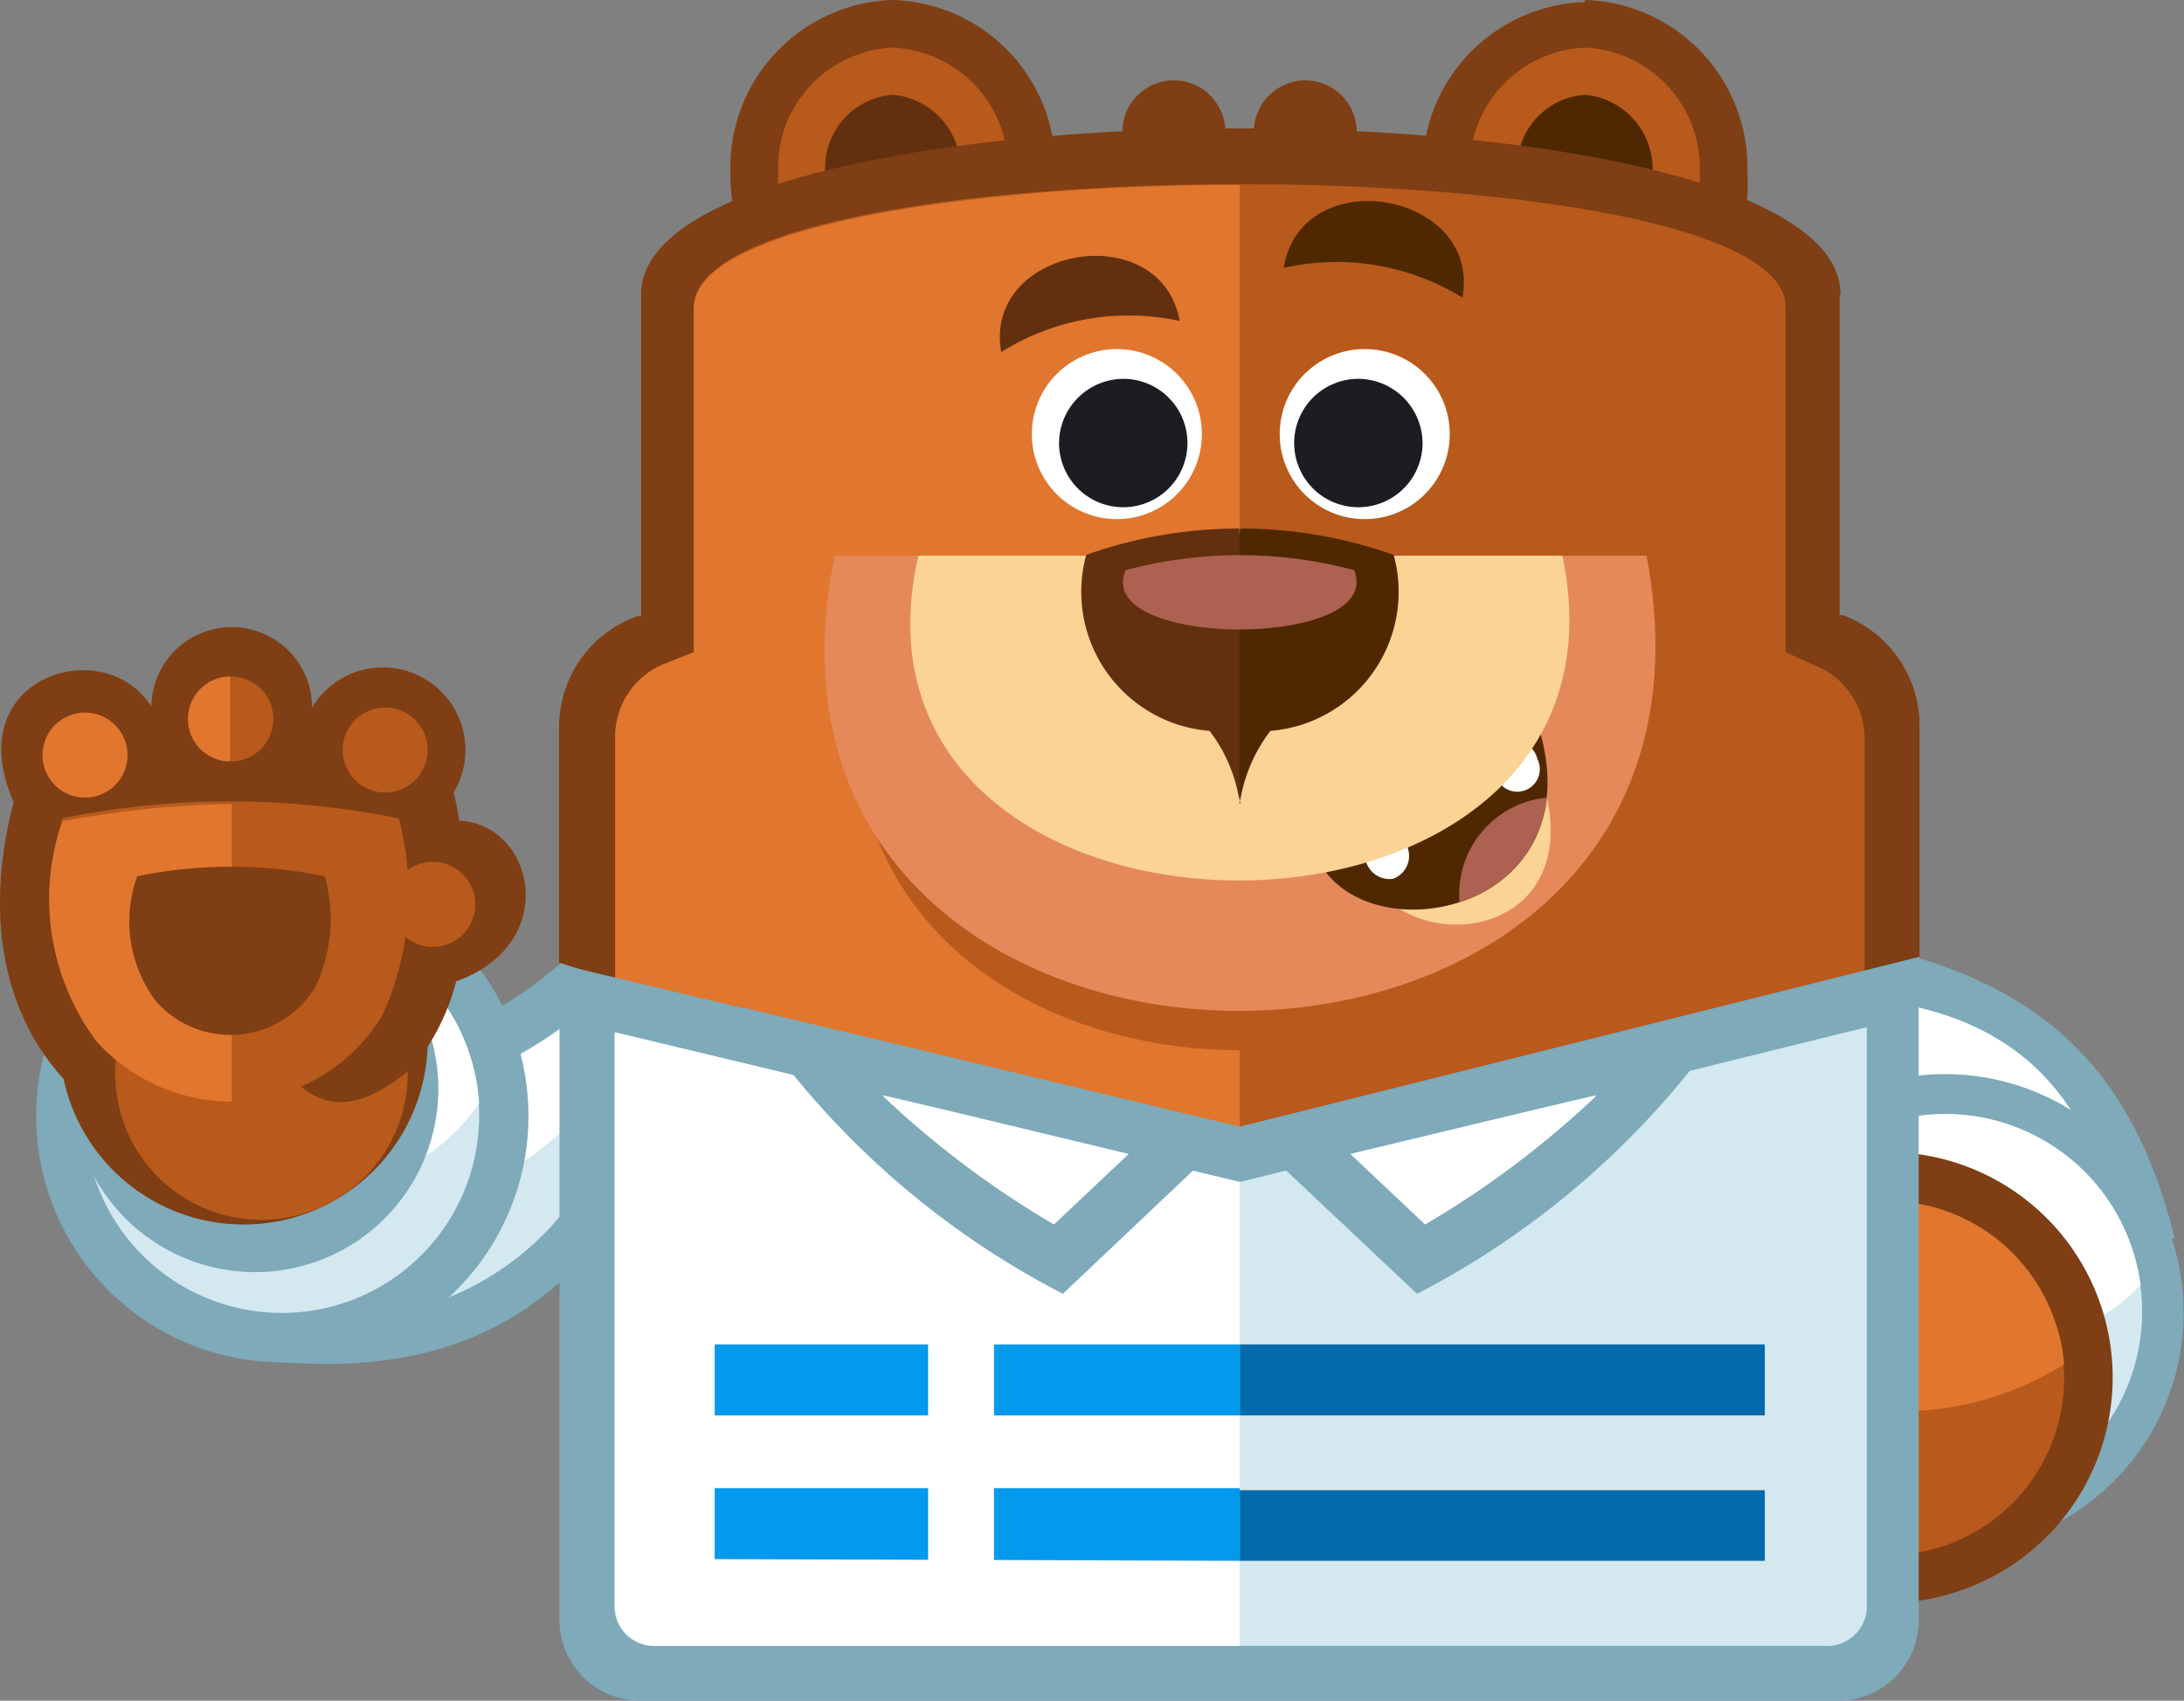 <svg xmlns="http://www.w3.org/2000/svg" viewBox="0 0 51.37 40"><rect x="0" y="0" width="51.37" height="40" fill="#808080" stroke="none"/><defs><style>.cls-1{fill:#7eaaba;}.cls-2{fill:#d3e8ef;}.cls-3{fill:#fff;}.cls-4{fill:#7f3e13;}.cls-5{fill:#b85a1b;}.cls-6{fill:#e1762f;}.cls-7{fill:#63300f;}.cls-8{fill:#4f2800;}.cls-9{fill:#e5895b;}.cls-10{fill:#fad395;}.cls-11{fill:#ad6151;}.cls-12{fill:#1b1d23;}.cls-13{fill:#036aab;}.cls-14{fill:#0399ed;}</style></defs><g id="Layer_2" data-name="Layer 2"><g id="Layer_1-2" data-name="Layer 1"><path class="cls-1" d="M5.81,24.74a8.8,8.8,0,0,0,7.37-2.08l3.41.19-1.86,5.42c-2.06,3.28-5,4-8.09,3.77l-.83-7.28v0Z"/><path class="cls-2" d="M7.07,26l.57,5a6.73,6.73,0,0,0,6.09-3.16l1.34-3.89-1.49-.08A9.55,9.55,0,0,1,7.09,26Z"/><path class="cls-3" d="M7.07,26l.34,3c3.5-.42,6.23-1.86,7.65-5l-1.5-.08A9.55,9.55,0,0,1,7.07,26"/><path class="cls-1" d="M6.64,20.46A5.79,5.79,0,1,1,.85,26.25a5.79,5.79,0,0,1,5.79-5.79"/><path class="cls-2" d="M6.64,21.6a4.64,4.64,0,1,0,4.63,4.63A4.63,4.63,0,0,0,6.64,21.6"/><path class="cls-3" d="M6.64,21.6a4.59,4.59,0,0,0-3.8,2,4.65,4.65,0,0,0,4.63,4.35,4.59,4.59,0,0,0,3.8-2A4.65,4.65,0,0,0,6.64,21.6"/><path class="cls-1" d="M6,21.3a4.31,4.31,0,1,1-4.31,4.31A4.31,4.31,0,0,1,6,21.3"/><path class="cls-4" d="M5.73,20.14A4.33,4.33,0,1,1,1.4,24.47a4.34,4.34,0,0,1,4.33-4.33"/><path class="cls-5" d="M6.15,21.81a3.44,3.44,0,1,0,3.44,3.44,3.44,3.44,0,0,0-3.44-3.44"/><path class="cls-4" d="M3.56,16.64a1.89,1.89,0,0,1,3.78,0,1.94,1.94,0,0,1,3.33,2c.06.23.09.43.13.66,1.8.1,2.38,2.91-.07,3.78a5.36,5.36,0,0,1-1,2c-2.12,1.81-2.8.32-3.93-.91-1.1,0-4.13-.76-3.28,2.08C.63,25-.62,22.52.32,18.86c-1.3-2.95,2.14-4,3.24-2.24v0Z"/><path class="cls-5" d="M1.48,19.27a5.6,5.6,0,0,0,.79,5.22A4.19,4.19,0,0,0,9,23.87a6.91,6.91,0,0,0,.38-4.62,19.84,19.84,0,0,0-7.94,0l0,0Z"/><path class="cls-6" d="M1.48,19.27a5.6,5.6,0,0,0,.79,5.22,4.29,4.29,0,0,0,3.18,1.42v-7a23.15,23.15,0,0,0-4,.41"/><path class="cls-4" d="M3.22,20.63a3.13,3.13,0,0,0,.45,2.92,2.33,2.33,0,0,0,3.76-.36,3.75,3.75,0,0,0,.21-2.58,11,11,0,0,0-4.42,0"/><path class="cls-5" d="M5.43,17.91a1,1,0,0,0,0-2v2Zm3.63-1.27a1,1,0,1,1-1,1,1,1,0,0,1,1-1"/><path class="cls-6" d="M2,16.76a1,1,0,1,1-1,1,1,1,0,0,1,1-1m3.42,1.15v-2a1,1,0,0,0,0,2v0Z"/><path class="cls-5" d="M10.18,20.27a1,1,0,1,1-1,1,1,1,0,0,1,1-1"/><path class="cls-1" d="M44.58,32.11a6.93,6.93,0,0,0-4.28-6.33l.53-2.08,4.32-1.16c3.76,1.14,5.23,3.54,6,6.57l-6.5,3,0,0Z"/><path class="cls-3" d="M45.47,30.47l4.29-2c-.76-2.51-2-4.14-4.65-4.78l-3.37.91-.15.56a7.78,7.78,0,0,1,3.86,5.3l0,0Z"/><path class="cls-1" d="M40.42,32.62a5.61,5.61,0,1,1,7.09,3.58,5.61,5.61,0,0,1-7.09-3.58"/><path class="cls-2" d="M41.34,32.3a4.64,4.64,0,1,0,2.95-5.86,4.63,4.63,0,0,0-2.95,5.86"/><path class="cls-3" d="M50.35,30.22a5,5,0,0,0-.19-.83,4.63,4.63,0,0,0-5.87-2.95,4.5,4.5,0,0,0-1.89,1.19,5,5,0,0,0,.19.83,4.63,4.63,0,0,0,5.87,2.95,4.46,4.46,0,0,0,1.89-1.19"/><path class="cls-4" d="M39.36,34.06a5.3,5.3,0,1,1,6.69,3.37,5.27,5.27,0,0,1-6.69-3.37"/><path class="cls-5" d="M40.44,33.72a4.16,4.16,0,1,1,5.25,2.65,4.17,4.17,0,0,1-5.25-2.65"/><path class="cls-6" d="M40.27,31.75a4.17,4.17,0,0,1,8.07-.66,3.85,3.85,0,0,1,.21,1,7.29,7.29,0,0,1-8.28-.39Z"/><path class="cls-4" d="M21,0a3.94,3.94,0,0,1,3.82,4.05,3.93,3.93,0,0,1-3.82,4,3.93,3.93,0,0,1-3.82-4A3.94,3.94,0,0,1,21,0"/><path class="cls-5" d="M21,1.12a2.83,2.83,0,0,0-2.7,2.93A2.84,2.84,0,0,0,21,7a2.83,2.83,0,0,0,2.71-2.93A2.84,2.84,0,0,0,21,1.12"/><path class="cls-7" d="M21,2.23a1.72,1.72,0,0,0-1.59,1.82A1.74,1.74,0,0,0,21,5.86a1.7,1.7,0,0,0,1.59-1.81A1.74,1.74,0,0,0,21,2.23"/><path class="cls-4" d="M37.28,0A3.94,3.94,0,0,1,41.1,4.05a3.83,3.83,0,1,1-7.64,0,3.94,3.94,0,0,1,3.82-4"/><path class="cls-5" d="M37.28,1.12a2.83,2.83,0,0,0-2.71,2.93,2.71,2.71,0,1,0,5.41,0,2.83,2.83,0,0,0-2.7-2.93"/><path class="cls-8" d="M37.28,2.23a1.71,1.71,0,0,0-1.59,1.82,1.73,1.73,0,0,0,1.59,1.81,1.71,1.71,0,0,0,1.59-1.81,1.75,1.75,0,0,0-1.59-1.82"/><path class="cls-4" d="M30.7,1.89A1.21,1.21,0,1,1,29.49,3.1,1.22,1.22,0,0,1,30.7,1.89m-3.09,0A1.21,1.21,0,1,1,26.4,3.1a1.21,1.21,0,0,1,1.21-1.21"/><path class="cls-4" d="M43.27,6.94v7.53l.08,0a2.77,2.77,0,0,1,1.8,2.63v5.4l-16,5.28-16-5.14V17.12A2.77,2.77,0,0,1,15,14.49l.08,0V6.92c0-5.2,28.21-5.2,28.21,0v0Z"/><path class="cls-5" d="M16.32,7.22v8.12l-.66.26a1.85,1.85,0,0,0-1.19,1.76v5.71L29.16,27.8,43.86,23v-5.6a1.87,1.87,0,0,0-1.19-1.76L42,15.34V7.22c0-3.85-25.67-3.85-25.67,0Z"/><path class="cls-6" d="M16.32,7.22v8.12l-.66.26a1.85,1.85,0,0,0-1.19,1.76v5.71L29.16,27.8V24.7c-5.08,0-10.17-3.31-8.83-9.91h8.83V4.35c-6.41,0-12.84,1-12.84,2.89v0Z"/><path class="cls-9" d="M19.63,13.07h19.1c2.71,14.33-22,14.22-19.1,0"/><path class="cls-9" d="M20.58,14.18a7,7,0,0,0,1.85,6,9.63,9.63,0,0,0,6.79,2.48,9.62,9.62,0,0,0,6.53-2.41,7.1,7.1,0,0,0,2-6.09Z"/><path class="cls-10" d="M32.36,20.88c1.29,1.66,5,1,3.92-2.54l-3.92,2.54Z"/><path class="cls-8" d="M31.19,20.52c1.44,1.85,6.13.76,5.05-3.25l-5.05,3.25Z"/><path class="cls-3" d="M35.5,17.44a.55.55,0,0,1,.66.41.53.53,0,1,1-1,.29.56.56,0,0,1,.36-.7m-3.06,2.12a.56.56,0,0,1,.66.41.57.57,0,0,1-.36.7.58.58,0,0,1-.3-1.11"/><path class="cls-11" d="M34.33,21.22a2.9,2.9,0,0,0,2.06-2.46,2.28,2.28,0,0,0-2.06,2.46"/><path class="cls-10" d="M21.6,13.07H36.75c2.14,10.23-17.46,10.14-15.15,0"/><path class="cls-8" d="M29.16,18.89a3.72,3.72,0,0,1,.72-1.7,3.28,3.28,0,0,0,2.9-4.14,10.82,10.82,0,0,0-3.6-.62l-.73,2.34.73,4.14,0,0Z"/><path class="cls-7" d="M29.16,18.89a3.6,3.6,0,0,0-.71-1.7,3.28,3.28,0,0,1-2.9-4.14,10.78,10.78,0,0,1,3.6-.62v6.46Z"/><path class="cls-11" d="M26.48,13.41a10.4,10.4,0,0,1,5.37,0c.76,1.87-6.18,1.85-5.37,0"/><path class="cls-3" d="M26.27,8.21a2,2,0,1,1-2,2,2,2,0,0,1,2-2"/><path class="cls-12" d="M26.42,8.91a1.51,1.51,0,1,1-1.51,1.51,1.52,1.52,0,0,1,1.51-1.51"/><path class="cls-3" d="M32.1,8.21a2,2,0,1,0,2,2,2,2,0,0,0-2-2"/><path class="cls-12" d="M31.94,8.91a1.51,1.51,0,1,0,1.52,1.51,1.52,1.52,0,0,0-1.52-1.51"/><path class="cls-7" d="M27.75,7.55a5.65,5.65,0,0,0-4.2.73c-.44-2.47,3.74-3.21,4.2-.73"/><path class="cls-8" d="M30.2,6.3A5.65,5.65,0,0,1,34.4,7c.44-2.48-3.74-3.22-4.2-.74"/><path class="cls-1" d="M45.13,22.54V38.11A1.89,1.89,0,0,1,43.24,40H15.06a1.9,1.9,0,0,1-1.9-1.89V22.68l16,3.82,16-4Z"/><path class="cls-2" d="M43.86,24.17,29.16,27.8,14.45,24.28V37.77a.93.93,0,0,0,1,.94H42.91a.93.93,0,0,0,1-.94V24.17Z"/><path class="cls-3" d="M29.16,27.8,14.47,24.28V37.77a.93.93,0,0,0,.95.94H29.16V27.8Z"/><path class="cls-13" d="M29.16,35.05H41.51v1.66H29.16V35.05Zm0-3.43H41.51v1.67H29.16V31.62Z"/><path class="cls-14" d="M29.16,36.71V35H16.81v1.67ZM16.81,31.62H29.16v1.67H16.81V31.62Z"/><polygon class="cls-3" points="21.83 30.54 23.38 30.54 23.38 38.09 21.83 38.09 21.83 30.54 21.83 30.54"/><path class="cls-1" d="M17.48,23.7c3.89.92,7.79,1.87,11.67,2.8L25,30.43a20,20,0,0,1-7.5-6.73"/><path class="cls-3" d="M20.79,25.8a22.09,22.09,0,0,0,4,3l1.76-1.66c-1.93-.46-3.85-.93-5.78-1.38"/><path class="cls-1" d="M40.83,23.7c-3.89.92-7.79,1.87-11.67,2.8l4.17,3.93a20,20,0,0,0,7.5-6.73"/><path class="cls-3" d="M37.52,25.8a22.09,22.09,0,0,1-4,3l-1.76-1.66c1.93-.46,3.85-.93,5.78-1.38"/></g></g></svg>